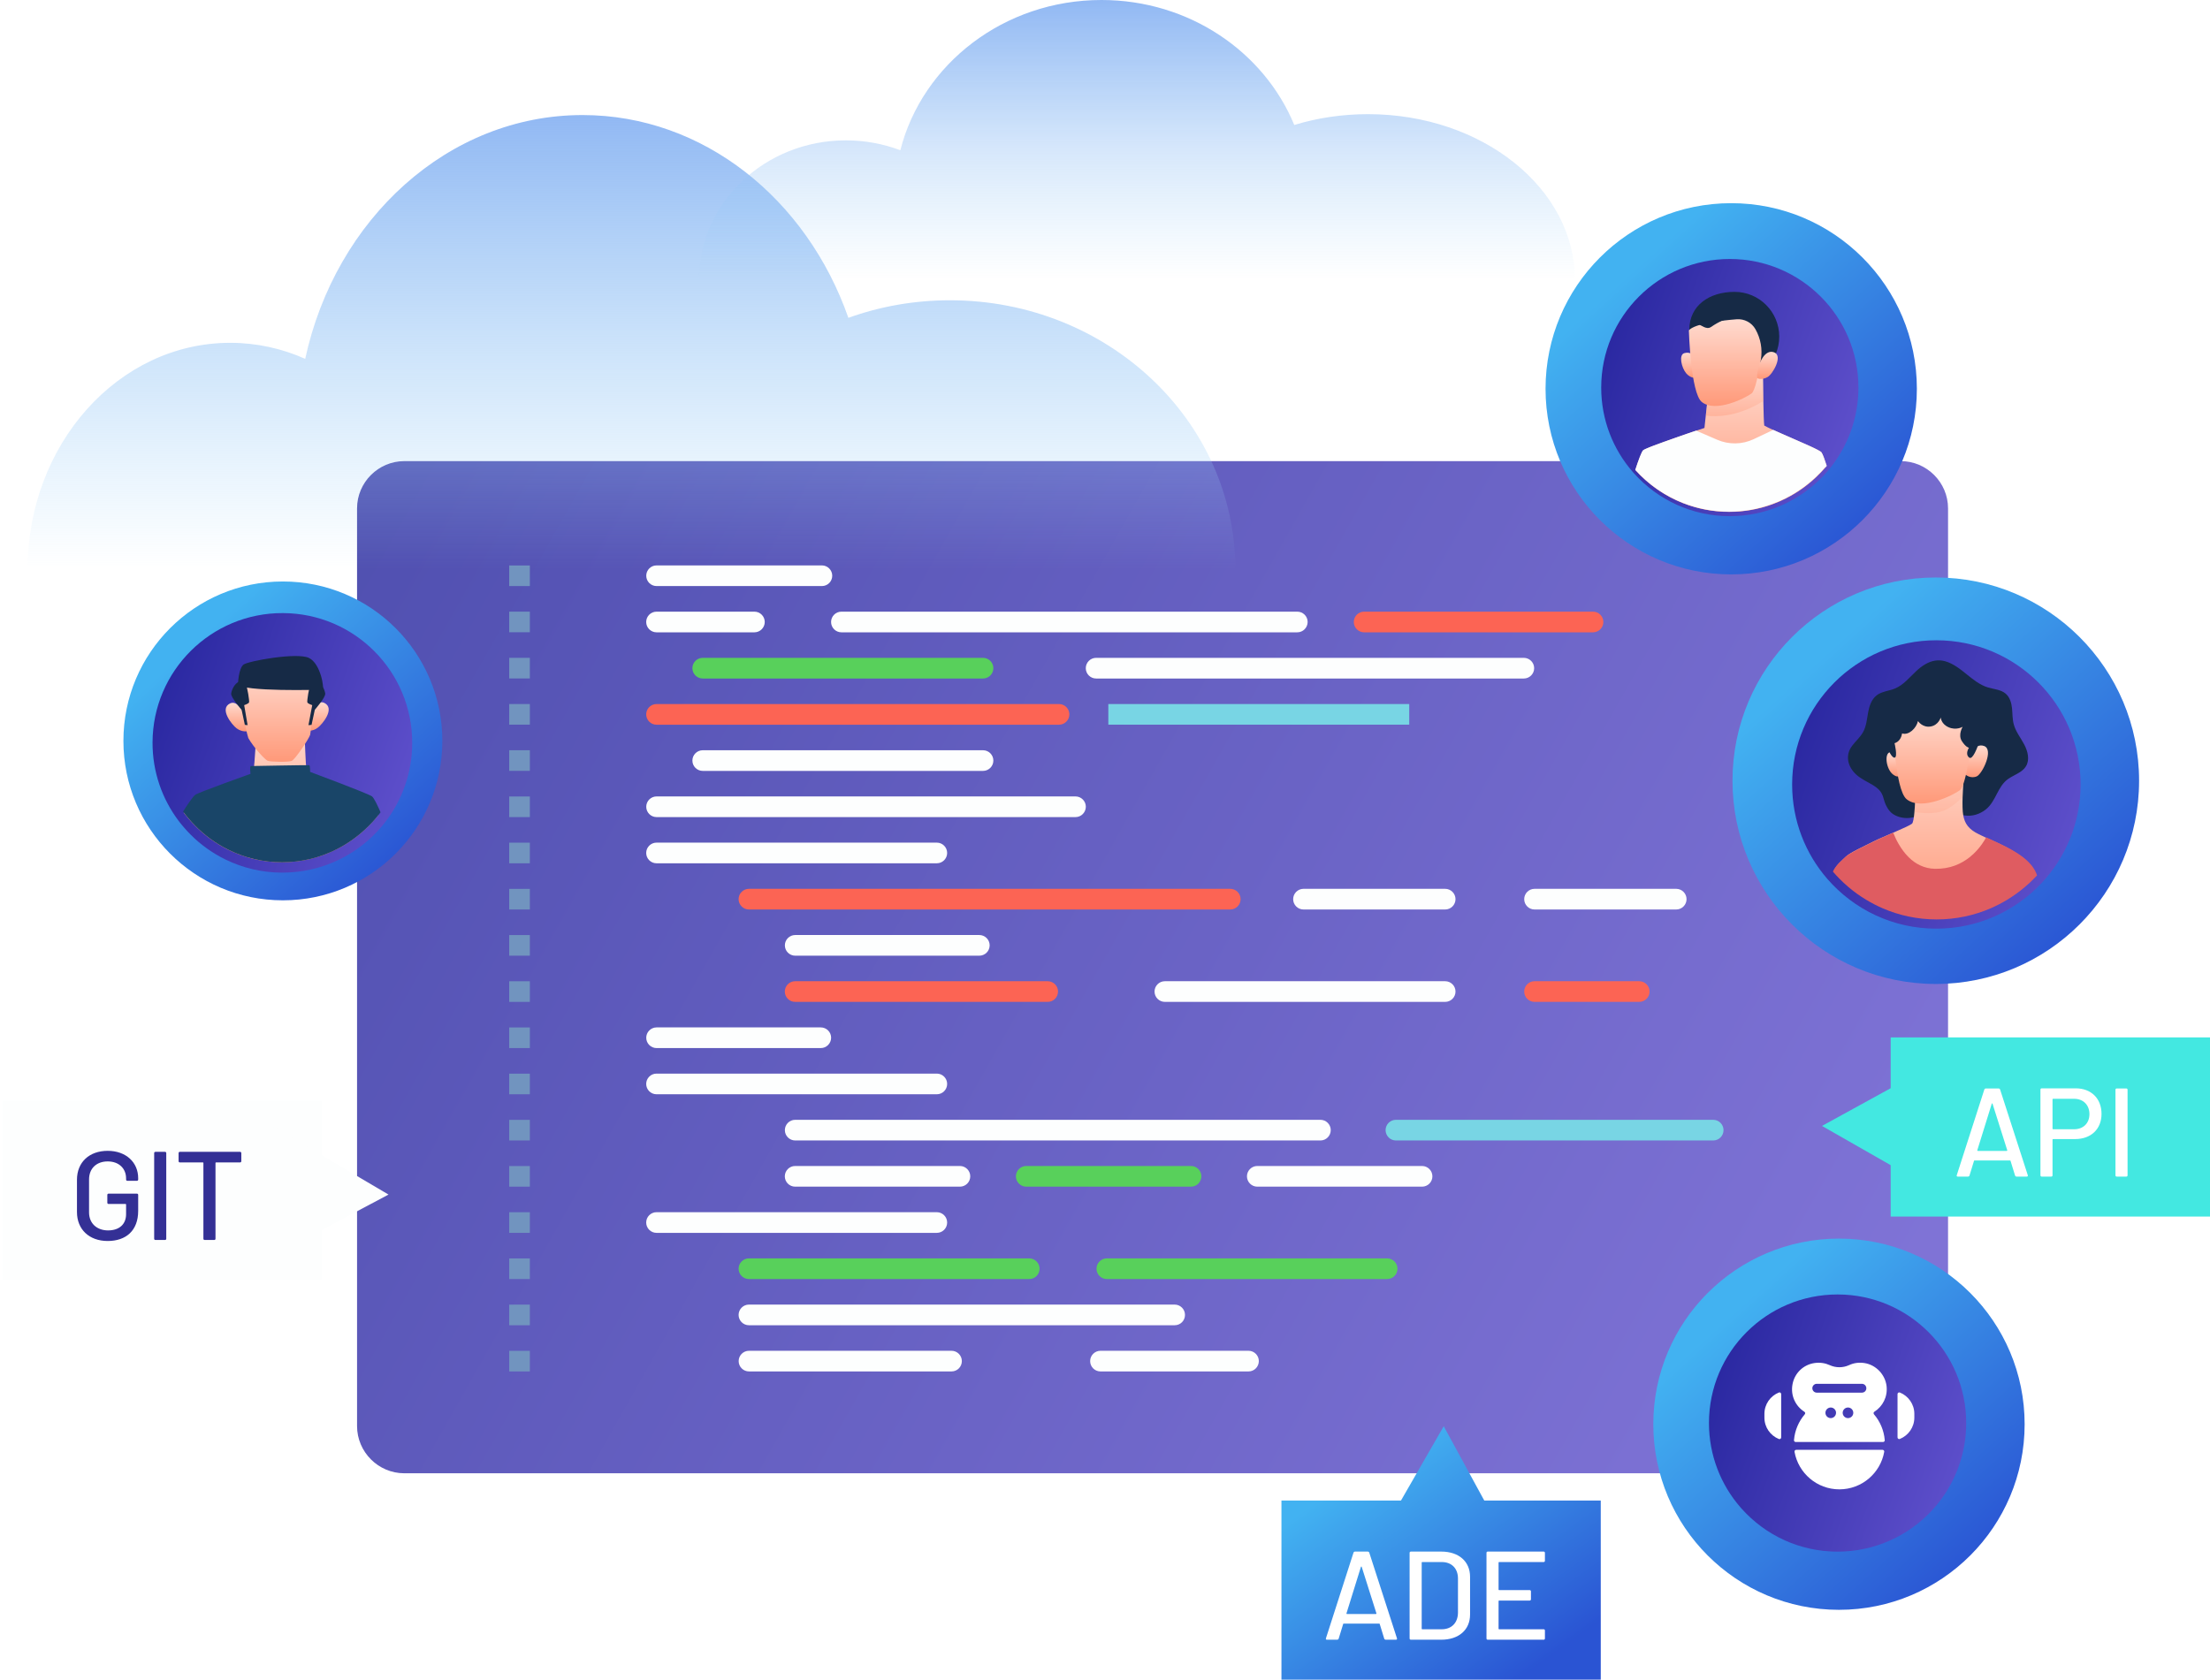 <svg width="363" height="276" viewBox="0 0 363 276" fill="none" xmlns="http://www.w3.org/2000/svg">
<g filter="url(#filter0_b)">
<path d="M312.21 242.061H66.409C62.142 242.061 58.647 238.566 58.647 234.299V83.526C58.647 79.259 62.142 75.764 66.409 75.764H312.21C316.477 75.764 319.973 79.259 319.973 83.526V234.299C319.973 238.566 316.477 242.061 312.21 242.061Z" fill="url(#paint0_linear)" fill-opacity="0.8"/>
</g>
<path d="M202.91 93.549C202.91 69.136 181.92 49.335 156.036 49.335C150.153 49.335 144.533 50.352 139.349 52.222C132.522 32.712 115.544 18.903 95.689 18.903C73.618 18.903 55.106 35.971 50.131 58.959C46.318 57.261 42.16 56.326 37.811 56.326C19.436 56.326 4.537 72.995 4.537 93.549H202.91Z" fill="url(#paint1_linear)"/>
<path d="M258.691 46.002C258.691 30.959 243.465 18.757 224.69 18.757C220.423 18.757 216.347 19.383 212.588 20.536C207.631 8.516 195.32 0 180.921 0C164.915 0 151.488 10.522 147.883 24.685C145.114 23.641 142.1 23.06 138.941 23.06C125.613 23.06 114.809 33.328 114.809 46.002H258.691Z" fill="url(#paint2_linear)"/>
<path d="M317.96 161.666C336.402 161.666 351.352 146.716 351.352 128.274C351.352 109.833 336.402 94.882 317.96 94.882C299.518 94.882 284.568 109.833 284.568 128.274C284.568 146.716 299.518 161.666 317.96 161.666Z" fill="url(#paint3_linear)"/>
<path d="M341.746 128.884C341.746 135.139 339.322 140.822 335.364 145.062C331.042 149.683 324.887 152.579 318.051 152.579C310.915 152.579 304.514 149.42 300.174 144.436C296.552 140.277 294.364 134.839 294.364 128.893C294.364 115.81 304.968 105.197 318.051 105.197C331.142 105.197 341.746 115.801 341.746 128.884Z" fill="url(#paint4_linear)"/>
<path d="M316.307 109.091C315.735 109.408 315.2 109.835 314.71 110.298C313.62 111.324 312.64 112.55 311.26 113.122C310.27 113.53 309.108 113.585 308.254 114.238C307.392 114.901 307.029 116.018 306.838 117.089C306.648 118.16 306.557 119.277 306.039 120.24C305.576 121.102 304.814 121.747 304.223 122.527C303.016 124.107 303.488 126.005 304.923 127.294C305.694 127.984 306.657 128.411 307.537 128.937C308.472 129.5 309.09 130.054 309.353 131.089C309.589 132.024 310.079 133.168 310.905 133.731C311.777 134.321 312.957 134.53 313.983 134.339C315.082 134.139 316.09 133.613 317.143 133.268C318.16 132.941 319.049 132.923 320.075 133.159C320.965 133.368 321.782 133.822 322.69 133.976C323.925 134.176 325.214 133.767 326.185 132.986C327.892 131.606 328.074 129.228 329.853 127.975C330.843 127.285 332.141 126.931 332.767 125.905C333.421 124.843 333.076 123.444 332.495 122.337C331.914 121.229 331.097 120.23 330.77 119.023C330.534 118.16 330.57 117.253 330.48 116.363C330.389 115.473 330.116 114.547 329.435 113.966C328.646 113.285 327.502 113.249 326.503 112.94C325.178 112.532 324.079 111.633 322.999 110.761C321.927 109.89 320.801 109.009 319.476 108.637C318.314 108.319 317.252 108.564 316.307 109.091Z" fill="#162A46"/>
<path d="M334.211 143.637C330.162 147.967 324.397 150.673 317.996 150.673C311.314 150.673 305.313 147.713 301.246 143.038C301.663 142.057 302.571 141.367 303.207 140.732C303.815 140.123 306.021 139.106 308.046 138.099C308.191 138.026 308.373 137.944 308.572 137.854C309.09 137.617 309.771 137.327 310.479 137.018C310.651 136.946 310.815 136.873 310.987 136.8C311.114 136.746 311.251 136.691 311.378 136.628C312.594 136.101 313.711 135.593 314.047 135.339C314.228 135.193 314.365 134.422 314.455 133.405C314.682 130.917 314.682 126.932 314.682 126.932L322.999 122.964C322.999 122.964 322.472 127.549 322.363 130.963C322.327 132.188 322.345 133.26 322.463 133.922C322.708 135.311 323.344 136.256 325.041 137.073C325.168 137.136 325.35 137.227 325.568 137.327C325.704 137.391 325.849 137.463 326.004 137.536C326.149 137.608 326.303 137.681 326.467 137.754C326.703 137.863 326.948 137.981 327.184 138.08C327.384 138.171 327.593 138.262 327.81 138.362C330.198 139.488 333.421 141.113 334.211 143.637Z" fill="url(#paint5_linear)"/>
<path opacity="0.23" d="M322.99 122.973C322.99 122.973 322.463 127.558 322.354 130.971C321.501 131.807 320.384 132.742 319.294 133.186C317.796 133.795 315.663 133.604 314.446 133.413C314.673 130.926 314.673 126.94 314.673 126.94L322.99 122.973Z" fill="url(#paint6_linear)"/>
<path d="M311.823 125.107C311.823 125.107 311.296 123.463 310.47 123.581C309.453 123.736 309.789 126.432 310.987 127.285C312.131 128.093 312.086 126.959 312.086 126.959L311.823 125.107Z" fill="url(#paint7_linear)"/>
<path d="M323.298 124.635C323.344 124.562 324.233 121.975 325.886 122.565C327.538 123.155 325.622 127.095 324.724 127.54C323.825 127.985 322.663 127.422 322.563 126.786C322.472 126.151 323.298 124.635 323.298 124.635Z" fill="url(#paint8_linear)"/>
<path d="M310.896 118.687C310.896 118.687 311.205 129.727 313.175 131.316C315.645 133.304 321.01 130.544 321.945 129.809C322.999 128.983 324.006 120.957 324.006 120.957L321.564 116.626C321.555 116.626 312.449 116.935 310.896 118.687Z" fill="url(#paint9_linear)"/>
<path d="M311.187 122.109C311.886 121.901 312.313 121.256 312.422 120.502C313.529 120.856 314.764 119.649 315.036 118.469C315.036 118.469 315.754 119.576 317.088 119.368C318.414 119.159 318.777 117.879 318.777 117.879C318.777 117.879 318.795 118.923 320.057 119.486C321.319 120.048 322.372 119.413 322.372 119.413C322.372 119.413 321.573 120.72 322.236 121.755C322.89 122.79 323.407 122.863 323.407 122.863C323.407 122.863 322.708 123.88 323.443 124.47C324.034 124.951 324.869 122.536 324.869 122.536C324.869 122.536 325.813 121.165 325.477 120.43C325.141 119.694 324.124 118.968 324.124 118.968C324.124 118.968 324.551 117.761 324.215 116.862C323.879 115.963 322.281 116.108 322.281 116.108C322.281 116.108 321.827 114.411 320.611 114.574C319.394 114.737 318.722 115.8 318.722 115.8C318.722 115.8 317.578 113.693 316.317 114.147C315.055 114.601 314.519 116.154 314.519 116.154C314.519 116.154 313.166 114.973 312.068 115.682C310.969 116.39 311.033 118.187 311.033 118.187C311.033 118.187 309.952 118.278 309.498 118.941C309.044 119.604 309.771 121.565 309.861 121.873C310.025 123.344 310.824 124.606 311.223 124.479C311.723 124.325 311.187 122.109 311.187 122.109Z" fill="#162A46"/>
<path d="M301.064 143.21C301.4 143.6 301.745 143.972 302.108 144.344C302.571 144.817 303.061 145.271 303.57 145.706C304.496 146.496 305.485 147.213 306.539 147.84C307.383 148.348 308.255 148.802 309.162 149.202C311.904 150.4 314.928 151.063 318.105 151.063C321.283 151.063 324.306 150.4 327.048 149.202C327.956 148.802 328.836 148.348 329.672 147.84C330.716 147.204 331.705 146.496 332.631 145.706C333.14 145.28 333.63 144.826 334.093 144.344C334.265 144.172 334.429 143.999 334.592 143.827C334.411 143.246 334.102 142.71 333.712 142.211C333.321 141.721 332.84 141.267 332.304 140.849C331.197 139.987 329.88 139.288 328.682 138.716C328.246 138.507 327.819 138.307 327.438 138.135C327.03 137.953 326.612 137.753 326.24 137.572C326.049 137.908 325.813 138.298 325.523 138.716C325.023 139.415 324.36 140.177 323.516 140.849C322.835 141.385 322.036 141.866 321.11 142.211C320.157 142.565 319.077 142.765 317.833 142.747C316.943 142.728 316.153 142.529 315.454 142.211C314.71 141.875 314.065 141.394 313.511 140.849C312.848 140.195 312.313 139.442 311.886 138.716C311.487 138.035 311.187 137.372 310.969 136.818C309.798 137.327 308.609 137.835 307.982 138.153C307.601 138.343 307.22 138.534 306.838 138.716C305.15 139.551 303.561 140.341 303.052 140.849C302.644 141.258 302.126 141.693 301.691 142.211C301.445 142.511 301.218 142.837 301.064 143.21Z" fill="#DF5C61"/>
<path d="M284.357 94.374C301.199 94.374 314.852 80.721 314.852 63.878C314.852 47.036 301.199 33.382 284.357 33.382C267.514 33.382 253.861 47.036 253.861 63.878C253.861 80.721 267.514 94.374 284.357 94.374Z" fill="url(#paint10_linear)"/>
<path d="M263.003 63.678C263.003 68.98 264.955 73.828 268.187 77.541C268.26 77.623 268.332 77.704 268.405 77.786C272.273 82.099 277.883 84.804 284.13 84.804C290.222 84.804 295.705 82.226 299.564 78.104C299.872 77.777 300.172 77.432 300.463 77.078C303.459 73.428 305.256 68.762 305.256 63.678C305.256 52.011 295.796 42.551 284.13 42.551C272.463 42.551 263.003 52.011 263.003 63.678Z" fill="url(#paint11_linear)"/>
<path d="M292.246 55.307C292.246 59.375 288.951 62.67 284.892 62.67C280.834 62.67 277.475 58.258 277.475 54.2C277.475 50.132 280.825 47.953 284.892 47.953C288.951 47.944 292.246 51.24 292.246 55.307Z" fill="#162A46"/>
<path d="M300.045 76.542C299.763 76.887 299.473 77.223 299.164 77.54C295.387 81.581 290.004 84.105 284.03 84.105C277.911 84.105 272.4 81.445 268.614 77.223C269.131 75.634 269.658 74.209 269.912 73.991C269.948 73.954 270.03 73.909 270.148 73.855C270.175 73.845 270.212 73.827 270.239 73.809C270.466 73.7 270.793 73.564 271.192 73.401C271.301 73.355 271.428 73.31 271.546 73.264C271.565 73.255 271.592 73.246 271.61 73.237C272.136 73.037 272.754 72.811 273.407 72.574C273.426 72.565 273.453 72.565 273.471 72.556C273.625 72.502 273.789 72.447 273.943 72.384C274.052 72.347 274.152 72.311 274.261 72.275C274.452 72.211 274.651 72.139 274.842 72.066C275.105 71.975 275.378 71.875 275.641 71.785C276.149 71.612 276.64 71.44 277.103 71.276C277.656 71.085 278.156 70.913 278.592 70.768C278.592 70.768 278.592 70.768 278.601 70.768C279.427 70.486 279.962 70.314 279.962 70.314L280.18 68.28L280.798 62.579L289.559 60.863C289.559 60.863 289.586 63.441 289.631 65.865C289.668 67.763 289.722 69.551 289.786 69.923C290.131 70.114 290.639 70.359 291.238 70.641C291.602 70.804 291.992 70.986 292.41 71.167C292.918 71.394 293.463 71.63 294.007 71.866C294.08 71.903 294.162 71.93 294.234 71.966C294.389 72.03 294.534 72.102 294.688 72.166C295.515 72.529 296.323 72.883 297.022 73.192C297.149 73.255 297.276 73.31 297.394 73.355C297.539 73.428 297.684 73.491 297.821 73.555C297.884 73.591 297.948 73.618 298.011 73.646C298.229 73.746 298.42 73.845 298.583 73.927C298.62 73.945 298.656 73.963 298.692 73.991C298.937 74.127 299.101 74.227 299.164 74.299C299.364 74.535 299.709 75.516 300.045 76.542Z" fill="url(#paint12_linear)"/>
<path opacity="0.4" d="M280.189 68.281C281.17 68.417 282.387 68.435 283.821 68.19C286.29 67.754 288.351 66.692 289.641 65.875C289.595 63.451 289.568 60.872 289.568 60.872L280.807 62.588L280.189 68.281Z" fill="url(#paint13_linear)"/>
<path d="M300.045 76.542C299.736 75.571 299.409 74.645 299.201 74.354C299.191 74.336 299.173 74.318 299.164 74.3C299.155 74.291 299.146 74.281 299.137 74.272C299.064 74.209 298.919 74.109 298.692 73.991C298.656 73.973 298.619 73.955 298.583 73.927C298.511 73.891 298.438 73.855 298.356 73.809C298.32 73.791 298.274 73.773 298.229 73.746C298.156 73.71 298.084 73.673 298.011 73.637C297.948 73.61 297.884 73.573 297.821 73.546C297.811 73.537 297.793 73.537 297.784 73.528C297.657 73.474 297.53 73.41 297.394 73.346C297.276 73.292 297.149 73.237 297.022 73.174C296.531 72.956 295.987 72.711 295.424 72.466C295.188 72.357 294.943 72.257 294.697 72.148C294.552 72.084 294.398 72.021 294.243 71.948C294.207 71.93 294.162 71.912 294.125 71.894C294.089 71.876 294.053 71.867 294.016 71.848C293.898 71.794 293.78 71.749 293.662 71.694C293.445 71.594 293.227 71.503 293.018 71.413C292.818 71.322 292.618 71.24 292.428 71.149C292.346 71.113 292.264 71.077 292.183 71.04C292.173 71.04 292.164 71.031 292.155 71.031C291.838 70.895 291.538 70.759 291.266 70.632L288.56 71.912L288.061 72.148C286.163 73.047 283.975 73.083 282.051 72.248L278.61 70.759C278.61 70.759 278.61 70.759 278.601 70.759C278.582 70.768 278.555 70.777 278.537 70.777C278.41 70.823 278.283 70.859 278.147 70.904C278.092 70.922 278.038 70.941 277.983 70.959C277.883 70.995 277.784 71.031 277.675 71.068C277.647 71.077 277.62 71.086 277.593 71.095C277.439 71.149 277.275 71.204 277.112 71.258C276.649 71.422 276.149 71.594 275.65 71.767C275.387 71.858 275.114 71.957 274.851 72.048C274.688 72.103 274.524 72.166 274.361 72.221C274.334 72.23 274.297 72.239 274.27 72.257C274.161 72.293 274.061 72.339 273.952 72.366C273.871 72.393 273.78 72.43 273.698 72.457C273.625 72.484 273.553 72.511 273.48 72.538C273.462 72.547 273.444 72.556 273.417 72.556C273.417 72.556 273.417 72.556 273.407 72.556C273.026 72.693 272.663 72.829 272.318 72.956C272.073 73.047 271.837 73.138 271.61 73.219C271.592 73.228 271.574 73.237 271.546 73.247C271.546 73.247 271.546 73.247 271.537 73.247C271.41 73.292 271.292 73.337 271.174 73.383C270.956 73.474 270.766 73.546 270.593 73.619C270.448 73.682 270.33 73.737 270.221 73.782C270.184 73.791 270.157 73.809 270.13 73.828C270.021 73.882 269.939 73.936 269.894 73.964C269.64 74.182 269.113 75.607 268.596 77.196C270.729 79.575 273.398 81.454 276.422 82.643C278.773 83.569 281.333 84.078 284.012 84.078C286.454 84.078 288.796 83.651 290.966 82.87C294.107 81.753 296.904 79.892 299.137 77.504C299.328 77.305 299.509 77.096 299.691 76.887C299.827 76.796 299.936 76.678 300.045 76.542Z" fill="#FDFEFE"/>
<path d="M278.165 58.43C278.101 58.303 277.593 57.758 276.649 58.021C275.704 58.294 276.177 60.418 276.985 61.362C277.793 62.307 278.846 62.107 278.846 61.971C278.846 61.835 278.473 59.075 278.165 58.43Z" fill="url(#paint14_linear)"/>
<path d="M277.402 54.271C277.402 54.271 277.693 64.576 279.527 66.047C281.833 67.899 286.835 65.32 287.707 64.639C288.297 64.176 288.869 61.317 289.232 59.083C289.513 57.367 289.196 55.615 288.342 54.099C287.725 53 286.526 52.365 285.264 52.456C282.659 52.664 278.392 53.155 277.402 54.271Z" fill="url(#paint15_linear)"/>
<path d="M288.978 59.819C289.023 59.755 289.849 57.331 291.393 57.885C292.936 58.439 291.157 61.508 290.321 61.952C289.604 62.379 288.66 62.316 288.615 62.043C288.515 61.444 288.978 59.819 288.978 59.819Z" fill="url(#paint16_linear)"/>
<path d="M284.883 52.12C284.947 52.438 283.866 51.794 281.034 53.727C280.271 54.245 279.409 53.364 278.773 53.21C278.41 53.119 280.298 51.948 281.252 51.757C282.196 51.548 284.82 51.794 284.883 52.12Z" fill="#162A46"/>
<path d="M135 96.291H107.845C106.91 96.291 106.148 95.529 106.148 94.594C106.148 93.659 106.91 92.896 107.845 92.896H135C135.935 92.896 136.698 93.659 136.698 94.594C136.698 95.538 135.935 96.291 135 96.291Z" fill="#FDFEFE"/>
<path d="M123.915 103.891H107.836C106.901 103.891 106.139 103.128 106.139 102.193C106.139 101.258 106.901 100.495 107.836 100.495H123.915C124.85 100.495 125.613 101.258 125.613 102.193C125.613 103.128 124.85 103.891 123.915 103.891Z" fill="#FDFEFE"/>
<path d="M213.088 103.891H138.205C137.27 103.891 136.507 103.128 136.507 102.193C136.507 101.258 137.27 100.495 138.205 100.495H213.088C214.023 100.495 214.785 101.258 214.785 102.193C214.776 103.128 214.023 103.891 213.088 103.891Z" fill="#FDFEFE"/>
<path d="M224.064 103.891H261.659C262.595 103.891 263.357 103.128 263.357 102.193C263.357 101.258 262.595 100.495 261.659 100.495H224.064C223.129 100.495 222.366 101.258 222.366 102.193C222.366 103.128 223.129 103.891 224.064 103.891Z" fill="#FC6454"/>
<path d="M161.465 111.48H115.426C114.491 111.48 113.729 110.718 113.729 109.783C113.729 108.848 114.491 108.085 115.426 108.085H161.465C162.4 108.085 163.163 108.848 163.163 109.783C163.163 110.718 162.4 111.48 161.465 111.48Z" fill="#58D05B"/>
<path d="M180.041 111.48H250.293C251.228 111.48 251.99 110.718 251.99 109.783C251.99 108.848 251.228 108.085 250.293 108.085H180.041C179.105 108.085 178.343 108.848 178.343 109.783C178.343 110.718 179.105 111.48 180.041 111.48Z" fill="#FDFEFE"/>
<path d="M173.949 119.07H107.836C106.901 119.07 106.139 118.308 106.139 117.372C106.139 116.437 106.901 115.675 107.836 115.675H173.949C174.884 115.675 175.646 116.437 175.646 117.372C175.646 118.308 174.884 119.07 173.949 119.07Z" fill="#FC6454"/>
<path d="M231.472 115.675H182.047V119.061H231.472V115.675Z" fill="#78D5E4"/>
<path d="M161.465 126.66H115.426C114.491 126.66 113.729 125.897 113.729 124.962C113.729 124.027 114.491 123.265 115.426 123.265H161.465C162.4 123.265 163.163 124.027 163.163 124.962C163.163 125.897 162.4 126.66 161.465 126.66Z" fill="#FDFEFE"/>
<path d="M176.654 134.25H107.845C106.91 134.25 106.148 133.487 106.148 132.552C106.148 131.617 106.91 130.854 107.845 130.854H176.654C177.589 130.854 178.352 131.617 178.352 132.552C178.343 133.487 177.589 134.25 176.654 134.25Z" fill="#FDFEFE"/>
<path d="M153.875 141.839H107.836C106.901 141.839 106.139 141.077 106.139 140.142C106.139 139.207 106.901 138.444 107.836 138.444H153.875C154.81 138.444 155.573 139.207 155.573 140.142C155.573 141.077 154.81 141.839 153.875 141.839Z" fill="#FDFEFE"/>
<path d="M202.075 149.43H123.016C122.081 149.43 121.318 148.668 121.318 147.733C121.318 146.797 122.081 146.035 123.016 146.035H202.075C203.01 146.035 203.773 146.797 203.773 147.733C203.773 148.668 203.01 149.43 202.075 149.43Z" fill="#FC6454"/>
<path d="M237.373 149.43H214.104C213.169 149.43 212.407 148.668 212.407 147.733C212.407 146.797 213.169 146.035 214.104 146.035H237.373C238.309 146.035 239.071 146.797 239.071 147.733C239.071 148.668 238.309 149.43 237.373 149.43Z" fill="#FDFEFE"/>
<path d="M275.323 149.43H252.054C251.119 149.43 250.356 148.668 250.356 147.733C250.356 146.797 251.119 146.035 252.054 146.035H275.323C276.258 146.035 277.021 146.797 277.021 147.733C277.021 148.668 276.258 149.43 275.323 149.43Z" fill="#FDFEFE"/>
<path d="M160.857 157.02H130.615C129.68 157.02 128.917 156.257 128.917 155.322C128.917 154.387 129.68 153.625 130.615 153.625H160.857C161.792 153.625 162.555 154.387 162.555 155.322C162.555 156.257 161.792 157.02 160.857 157.02Z" fill="#FDFEFE"/>
<path d="M172.087 164.61H130.606C129.671 164.61 128.908 163.847 128.908 162.912C128.908 161.977 129.671 161.214 130.606 161.214H172.087C173.023 161.214 173.785 161.977 173.785 162.912C173.785 163.847 173.023 164.61 172.087 164.61Z" fill="#FC6454"/>
<path d="M237.373 164.61H191.335C190.399 164.61 189.637 163.847 189.637 162.912C189.637 161.977 190.399 161.214 191.335 161.214H237.373C238.309 161.214 239.071 161.977 239.071 162.912C239.071 163.847 238.309 164.61 237.373 164.61Z" fill="#FDFEFE"/>
<path d="M269.249 164.61H252.054C251.119 164.61 250.356 163.847 250.356 162.912C250.356 161.977 251.119 161.214 252.054 161.214H269.249C270.185 161.214 270.947 161.977 270.947 162.912C270.947 163.847 270.185 164.61 269.249 164.61Z" fill="#FC6454"/>
<path d="M134.819 172.199H107.845C106.91 172.199 106.148 171.437 106.148 170.502C106.148 169.567 106.91 168.804 107.845 168.804H134.819C135.754 168.804 136.516 169.567 136.516 170.502C136.507 171.437 135.754 172.199 134.819 172.199Z" fill="#FDFEFE"/>
<path d="M153.875 179.789H107.836C106.901 179.789 106.139 179.027 106.139 178.091C106.139 177.156 106.901 176.394 107.836 176.394H153.875C154.81 176.394 155.573 177.156 155.573 178.091C155.573 179.036 154.81 179.789 153.875 179.789Z" fill="#FDFEFE"/>
<path d="M216.882 187.38H130.615C129.68 187.38 128.917 186.617 128.917 185.682C128.917 184.747 129.68 183.984 130.615 183.984H216.882C217.818 183.984 218.58 184.747 218.58 185.682C218.571 186.626 217.818 187.38 216.882 187.38Z" fill="#FDFEFE"/>
<path d="M281.397 187.38H229.284C228.349 187.38 227.586 186.617 227.586 185.682C227.586 184.747 228.349 183.984 229.284 183.984H281.397C282.332 183.984 283.095 184.747 283.095 185.682C283.095 186.626 282.332 187.38 281.397 187.38Z" fill="#78D5E4"/>
<path d="M157.67 194.969H130.606C129.671 194.969 128.908 194.206 128.908 193.271C128.908 192.336 129.671 191.573 130.606 191.573H157.67C158.605 191.573 159.368 192.336 159.368 193.271C159.368 194.215 158.605 194.969 157.67 194.969Z" fill="#FDFEFE"/>
<path d="M195.629 194.969H168.565C167.63 194.969 166.867 194.206 166.867 193.271C166.867 192.336 167.63 191.573 168.565 191.573H195.629C196.564 191.573 197.327 192.336 197.327 193.271C197.318 194.215 196.564 194.969 195.629 194.969Z" fill="#58D05B"/>
<path d="M233.578 194.969H206.514C205.579 194.969 204.817 194.206 204.817 193.271C204.817 192.336 205.579 191.573 206.514 191.573H233.578C234.514 191.573 235.276 192.336 235.276 193.271C235.276 194.215 234.514 194.969 233.578 194.969Z" fill="#FDFEFE"/>
<path d="M153.875 202.56H107.836C106.901 202.56 106.139 201.797 106.139 200.862C106.139 199.927 106.901 199.164 107.836 199.164H153.875C154.81 199.164 155.573 199.927 155.573 200.862C155.573 201.806 154.81 202.56 153.875 202.56Z" fill="#FDFEFE"/>
<path d="M169.055 210.149H123.016C122.081 210.149 121.318 209.387 121.318 208.452C121.318 207.516 122.081 206.754 123.016 206.754H169.055C169.99 206.754 170.753 207.516 170.753 208.452C170.753 209.396 169.999 210.149 169.055 210.149Z" fill="#58D05B"/>
<path d="M227.841 210.149H181.802C180.867 210.149 180.104 209.387 180.104 208.452C180.104 207.516 180.867 206.754 181.802 206.754H227.841C228.776 206.754 229.538 207.516 229.538 208.452C229.538 209.396 228.776 210.149 227.841 210.149Z" fill="#58D05B"/>
<path d="M205.071 225.329H180.758C179.823 225.329 179.06 224.566 179.06 223.631C179.06 222.696 179.823 221.933 180.758 221.933H205.071C206.006 221.933 206.769 222.696 206.769 223.631C206.76 224.575 206.006 225.329 205.071 225.329Z" fill="#FDFEFE"/>
<path d="M192.942 217.739H123.016C122.081 217.739 121.318 216.976 121.318 216.041C121.318 215.106 122.081 214.344 123.016 214.344H192.942C193.877 214.344 194.639 215.106 194.639 216.041C194.639 216.985 193.886 217.739 192.942 217.739Z" fill="#FDFEFE"/>
<path d="M87.028 92.904H83.641V96.29H87.028V92.904Z" fill="#7194BF"/>
<path d="M87.028 100.494H83.641V103.88H87.028V100.494Z" fill="#7194BF"/>
<path d="M87.028 108.083H83.641V111.47H87.028V108.083Z" fill="#7194BF"/>
<path d="M87.028 115.673H83.641V119.06H87.028V115.673Z" fill="#7194BF"/>
<path d="M87.028 123.264H83.641V126.65H87.028V123.264Z" fill="#7194BF"/>
<path d="M87.028 130.864H83.641V134.25H87.028V130.864Z" fill="#7194BF"/>
<path d="M87.028 138.453H83.641V141.84H87.028V138.453Z" fill="#7194BF"/>
<path d="M87.028 146.044H83.641V149.43H87.028V146.044Z" fill="#7194BF"/>
<path d="M87.028 153.632H83.641V157.018H87.028V153.632Z" fill="#7194BF"/>
<path d="M87.028 161.222H83.641V164.609H87.028V161.222Z" fill="#7194BF"/>
<path d="M87.028 168.812H83.641V172.199H87.028V168.812Z" fill="#7194BF"/>
<path d="M87.028 176.402H83.641V179.788H87.028V176.402Z" fill="#7194BF"/>
<path d="M87.028 183.992H83.641V187.378H87.028V183.992Z" fill="#7194BF"/>
<path d="M87.028 191.581H83.641V194.968H87.028V191.581Z" fill="#7194BF"/>
<path d="M87.028 199.172H83.641V202.559H87.028V199.172Z" fill="#7194BF"/>
<path d="M87.028 206.763H83.641V210.15H87.028V206.763Z" fill="#7194BF"/>
<path d="M87.028 214.353H83.641V217.739H87.028V214.353Z" fill="#7194BF"/>
<path d="M87.028 221.943H83.641V225.329H87.028V221.943Z" fill="#7194BF"/>
<path d="M156.29 225.329H123.025C122.09 225.329 121.328 224.566 121.328 223.631C121.328 222.696 122.09 221.933 123.025 221.933H156.29C157.225 221.933 157.988 222.696 157.988 223.631C157.988 224.575 157.225 225.329 156.29 225.329Z" fill="#FDFEFE"/>
<path d="M46.463 147.922C60.929 147.922 72.656 136.195 72.656 121.73C72.656 107.264 60.929 95.537 46.463 95.537C31.998 95.537 20.271 107.264 20.271 121.73C20.271 136.195 31.998 147.922 46.463 147.922Z" fill="url(#paint17_linear)"/>
<path d="M67.708 122.13C67.69 127.014 66.028 131.508 63.259 135.094C63.15 135.239 63.041 135.376 62.923 135.512C62.76 135.712 62.596 135.902 62.433 136.093C62.27 136.283 62.088 136.474 61.916 136.665C61.906 136.674 61.897 136.683 61.888 136.692C61.661 136.937 61.425 137.173 61.18 137.409C59.555 138.971 57.676 140.287 55.615 141.277C52.8 142.63 49.641 143.383 46.309 143.374C42.977 143.365 39.827 142.584 37.021 141.213C34.87 140.16 32.927 138.762 31.265 137.082C31.102 136.919 30.938 136.747 30.784 136.583C30.602 136.383 30.421 136.184 30.248 135.984C30.112 135.82 29.976 135.666 29.84 135.503C29.722 135.367 29.613 135.221 29.504 135.085C29.45 135.012 29.395 134.931 29.331 134.858C26.635 131.272 25.037 126.805 25.055 121.975C25.101 110.2 34.688 100.685 46.463 100.731C58.248 100.767 67.753 110.354 67.708 122.13Z" fill="url(#paint18_linear)"/>
<path d="M62.133 133.931C61.979 134.131 61.825 134.322 61.661 134.512C61.498 134.703 61.334 134.894 61.162 135.075C61.153 135.084 61.144 135.093 61.135 135.102C60.917 135.338 60.69 135.584 60.454 135.811C58.901 137.354 57.104 138.643 55.133 139.615C52.446 140.949 49.423 141.685 46.236 141.675C43.05 141.666 40.035 140.895 37.357 139.551C35.305 138.516 33.444 137.136 31.855 135.484C31.701 135.32 31.547 135.157 31.392 134.993C31.22 134.803 31.047 134.603 30.884 134.403C30.748 134.249 30.621 134.086 30.494 133.931C30.385 133.795 30.276 133.659 30.176 133.514C30.92 132.143 31.601 131.398 32.037 130.917C32.318 130.617 36.858 128.992 39.581 127.966C40.698 127.54 41.506 127.222 41.588 127.131C41.66 126.641 41.733 125.951 41.797 125.179C42.005 122.628 42.151 119.187 42.151 119.187L49.995 119.723C50.013 119.814 50.104 123.1 50.231 125.252C50.294 126.223 50.367 126.968 50.449 127.068C50.721 127.222 51.929 127.721 53.409 128.311C56.132 129.392 59.791 130.817 60.345 131.126C60.862 131.416 61.598 132.805 62.133 133.931Z" fill="url(#paint19_linear)"/>
<path d="M62.506 133.46C62.406 133.596 62.297 133.742 62.188 133.878C62.033 134.068 61.879 134.268 61.716 134.459C61.552 134.649 61.389 134.84 61.225 135.022C61.216 135.031 61.207 135.04 61.198 135.049C60.98 135.294 60.753 135.53 60.517 135.757C58.965 137.3 57.176 138.599 55.215 139.579C52.528 140.923 49.514 141.676 46.327 141.676C43.14 141.676 40.126 140.923 37.439 139.579C35.378 138.553 33.517 137.182 31.919 135.53C31.765 135.367 31.61 135.203 31.456 135.04C31.284 134.849 31.111 134.649 30.939 134.45C30.802 134.295 30.675 134.132 30.548 133.978C30.439 133.841 30.33 133.705 30.23 133.56C30.176 133.487 30.121 133.415 30.067 133.342C30.639 132.434 31.665 130.855 32.1 130.564C32.718 130.155 41.143 127.141 41.143 127.141C41.143 127.141 41.007 125.861 41.188 125.861C41.37 125.861 50.667 125.68 50.803 125.725C50.939 125.77 50.939 126.823 50.939 126.823C50.939 126.823 60.372 130.337 61.089 130.836C61.425 131.091 61.997 132.28 62.506 133.46Z" fill="#194568"/>
<path d="M51.03 117.154C51.03 117.073 52.029 114.894 53.263 115.484C55.124 116.383 52.918 119.034 52.183 119.569C51.221 120.277 50.295 120.023 50.295 120.023L51.03 117.154Z" fill="url(#paint20_linear)"/>
<path d="M40.026 117.254C40.026 117.172 39.046 114.984 37.802 115.565C35.941 116.446 38.129 119.115 38.855 119.66C39.818 120.377 40.734 120.123 40.734 120.123L40.026 117.254Z" fill="url(#paint21_linear)"/>
<path d="M39.046 112.978C39.046 112.978 40.308 119.805 40.789 121.267C41.688 122.846 43.567 124.862 43.967 124.998C44.484 125.18 47.335 125.243 47.907 125.016C48.488 124.789 50.803 121.285 50.939 120.74C51.075 120.195 51.856 112.251 51.856 112.251C51.856 112.251 48.361 109.909 47.262 109.591C46.164 109.274 39.046 112.978 39.046 112.978Z" fill="url(#paint22_linear)"/>
<path d="M40.217 119.097L40.671 119.143L40.108 115.856C40.108 115.856 40.816 115.629 40.907 115.402C40.998 115.175 40.617 112.806 40.371 112.433C40.181 112.152 39.908 111.725 39.218 112.025C38.528 112.325 38.065 113.305 37.974 113.941C37.884 114.576 39.681 116.61 39.681 116.61L40.217 119.097Z" fill="#162A46"/>
<path d="M51.175 119.097L50.667 119.143L51.284 115.856C51.284 115.856 50.576 115.629 50.485 115.402C50.394 115.175 50.776 112.806 51.021 112.433C51.211 112.152 51.484 111.725 52.174 112.025C52.864 112.325 53.327 113.305 53.418 113.941C53.508 114.576 51.711 116.61 51.711 116.61L51.175 119.097Z" fill="#162A46"/>
<path d="M39.109 112.434C39.064 112.343 39.209 109.765 40.008 109.184C40.807 108.603 48.715 107.168 50.712 108.085C52.709 109.011 53.3 113.215 52.973 113.287C52.628 113.36 39.736 113.669 39.109 112.434Z" fill="#162A46"/>
<path d="M302.057 264.495C318.899 264.495 332.553 250.842 332.553 233.999C332.553 217.157 318.899 203.503 302.057 203.503C285.214 203.503 271.561 217.157 271.561 233.999C271.561 250.842 285.214 264.495 302.057 264.495Z" fill="url(#paint23_linear)"/>
<path d="M280.703 233.808C280.703 239.11 282.655 243.958 285.887 247.671C285.96 247.753 286.033 247.834 286.105 247.916C289.973 252.229 295.584 254.934 301.83 254.934C307.922 254.934 313.405 252.356 317.264 248.234C317.573 247.907 317.872 247.562 318.163 247.208C321.159 243.558 322.956 238.892 322.956 233.808C322.956 222.141 313.496 212.681 301.83 212.681C290.154 212.681 280.703 222.141 280.703 233.808Z" fill="url(#paint24_linear)"/>
<path d="M309.219 238.209H295.029C294.856 238.209 294.729 238.363 294.756 238.536C295.383 242.04 298.442 244.701 302.119 244.701C305.805 244.701 308.865 242.04 309.491 238.536C309.519 238.373 309.391 238.209 309.219 238.209Z" fill="white"/>
<path d="M305.826 228.813H298.409C298.01 228.813 297.683 228.486 297.683 228.086C297.683 227.687 298.01 227.36 298.409 227.36H305.826C306.226 227.36 306.553 227.687 306.553 228.086C306.562 228.486 306.235 228.813 305.826 228.813ZM303.539 232.998C303.057 232.998 302.667 232.607 302.667 232.126C302.667 231.645 303.057 231.255 303.539 231.255C304.02 231.255 304.41 231.645 304.41 232.126C304.41 232.607 304.02 232.998 303.539 232.998ZM300.706 232.998C300.225 232.998 299.834 232.607 299.834 232.126C299.834 231.645 300.225 231.255 300.706 231.255C301.187 231.255 301.578 231.645 301.578 232.126C301.568 232.607 301.187 232.998 300.706 232.998ZM307.878 231.945C309.231 231.082 310.075 229.502 309.876 227.741C309.649 225.826 308.123 224.228 306.208 223.946C305.309 223.81 304.456 223.946 303.72 224.291C302.703 224.754 301.55 224.754 300.533 224.291C299.798 223.955 298.945 223.819 298.055 223.946C296.221 224.21 294.787 225.58 294.433 227.396C294.06 229.294 294.932 231.037 296.375 231.954C296.521 232.054 296.557 232.235 296.439 232.371C295.449 233.533 294.805 234.995 294.669 236.611C294.65 236.775 294.778 236.92 294.941 236.92H309.304C309.467 236.92 309.594 236.775 309.576 236.611C309.44 234.995 308.804 233.533 307.806 232.371C307.697 232.217 307.724 232.035 307.878 231.945Z" fill="white"/>
<path d="M292.182 228.793C290.793 229.355 289.812 230.708 289.812 232.297V232.923C289.812 234.512 290.793 235.865 292.182 236.428C292.364 236.501 292.563 236.373 292.563 236.174V229.056C292.563 228.847 292.364 228.711 292.182 228.793Z" fill="white"/>
<path d="M312.066 228.792C311.885 228.72 311.676 228.847 311.676 229.047V236.164C311.676 236.364 311.876 236.5 312.066 236.419C313.455 235.847 314.436 234.503 314.436 232.914V232.288C314.436 230.708 313.446 229.355 312.066 228.792Z" fill="white"/>
<path d="M52.819 180.86H0.37V210.294H52.819V180.86Z" fill="#FDFEFE"/>
<path d="M44.956 185.164V206.3L63.813 196.267L44.956 185.164Z" fill="#FDFEFE"/>
<path d="M17.689 203.895C20.71 203.895 22.696 202.178 22.696 198.951V196.323C22.696 196.199 22.613 196.117 22.489 196.117H17.834C17.71 196.117 17.628 196.199 17.628 196.323V197.606C17.628 197.73 17.71 197.813 17.834 197.813H20.627C20.669 197.813 20.71 197.854 20.71 197.896V199.489C20.71 201.164 19.572 202.157 17.752 202.157C15.911 202.157 14.628 200.999 14.628 199.199V193.779C14.628 191.979 15.848 190.821 17.689 190.821C19.531 190.821 20.71 191.979 20.71 193.613V193.8C20.71 193.924 20.793 194.006 20.917 194.006H22.489C22.613 194.006 22.696 193.924 22.696 193.8V193.572C22.696 190.986 20.71 189.083 17.689 189.083C14.649 189.083 12.642 190.965 12.642 193.841V199.137C12.642 201.992 14.649 203.895 17.689 203.895ZM25.53 203.729H27.102C27.226 203.729 27.309 203.647 27.309 203.522V189.455C27.309 189.331 27.226 189.248 27.102 189.248H25.53C25.405 189.248 25.323 189.331 25.323 189.455V203.522C25.323 203.647 25.405 203.729 25.53 203.729ZM39.43 189.248H29.541C29.417 189.248 29.335 189.331 29.335 189.455V190.779C29.335 190.903 29.417 190.986 29.541 190.986H33.327C33.369 190.986 33.41 191.028 33.41 191.069V203.522C33.41 203.647 33.493 203.729 33.617 203.729H35.189C35.313 203.729 35.396 203.647 35.396 203.522V191.069C35.396 191.028 35.437 190.986 35.479 190.986H39.43C39.554 190.986 39.637 190.903 39.637 190.779V189.455C39.637 189.331 39.554 189.248 39.43 189.248Z" fill="#343095"/>
<path d="M262.93 246.537H210.482V275.971H262.93V246.537Z" fill="url(#paint25_linear)"/>
<path d="M226.225 253.301L247.36 253.074L237.137 234.335L226.225 253.301Z" fill="url(#paint26_linear)"/>
<path d="M227.615 269.406H229.29C229.435 269.406 229.497 269.324 229.456 269.179L224.905 255.091C224.863 254.988 224.76 254.925 224.656 254.925H222.567C222.464 254.925 222.36 254.988 222.319 255.091L217.788 269.179C217.747 269.324 217.809 269.406 217.954 269.406H219.629C219.733 269.406 219.836 269.344 219.878 269.241L220.622 266.821C220.643 266.758 220.664 266.758 220.705 266.758H226.539C226.58 266.758 226.601 266.758 226.622 266.821L227.366 269.241C227.408 269.344 227.511 269.406 227.615 269.406ZM221.16 265.083L223.539 257.429C223.56 257.367 223.643 257.367 223.663 257.429L226.084 265.083C226.104 265.124 226.063 265.186 226.001 265.186H221.243C221.181 265.186 221.14 265.124 221.16 265.083ZM231.74 269.406H236.726C239.601 269.406 241.463 267.793 241.463 265.269V259.063C241.463 256.539 239.601 254.925 236.726 254.925H231.74C231.616 254.925 231.533 255.008 231.533 255.132V269.2C231.533 269.324 231.616 269.406 231.74 269.406ZM233.519 267.607V256.725C233.519 256.684 233.561 256.643 233.602 256.643H236.808C238.443 256.643 239.477 257.698 239.477 259.353V264.979C239.456 266.634 238.422 267.689 236.808 267.689H233.602C233.561 267.689 233.519 267.648 233.519 267.607ZM253.758 256.436V255.132C253.758 255.008 253.676 254.925 253.552 254.925H244.366C244.242 254.925 244.16 255.008 244.16 255.132V269.2C244.16 269.324 244.242 269.406 244.366 269.406H253.552C253.676 269.406 253.758 269.324 253.758 269.2V267.896C253.758 267.772 253.676 267.689 253.552 267.689H246.228C246.187 267.689 246.146 267.648 246.146 267.607V263.056C246.146 263.014 246.187 262.973 246.228 262.973H251.255C251.379 262.973 251.462 262.89 251.462 262.766V261.463C251.462 261.338 251.379 261.256 251.255 261.256H246.228C246.187 261.256 246.146 261.214 246.146 261.173V256.725C246.146 256.684 246.187 256.643 246.228 256.643H253.552C253.676 256.643 253.758 256.56 253.758 256.436Z" fill="white"/>
<path d="M363 170.447H310.551V199.881H363V170.447Z" fill="#43E8E1"/>
<path d="M318.269 195.841L317.978 174.714L299.266 184.992L318.269 195.841Z" fill="#43E8E1"/>
<path d="M331.231 193.316H332.906C333.051 193.316 333.113 193.233 333.072 193.089L328.521 179.001C328.479 178.897 328.376 178.835 328.272 178.835H326.183C326.08 178.835 325.976 178.897 325.935 179.001L321.404 193.089C321.363 193.233 321.425 193.316 321.57 193.316H323.245C323.349 193.316 323.452 193.254 323.494 193.151L324.238 190.73C324.259 190.668 324.28 190.668 324.321 190.668H330.155C330.196 190.668 330.217 190.668 330.238 190.73L330.982 193.151C331.024 193.254 331.127 193.316 331.231 193.316ZM324.776 188.993L327.155 181.338C327.176 181.276 327.259 181.276 327.279 181.338L329.7 188.993C329.721 189.034 329.679 189.096 329.617 189.096H324.859C324.797 189.096 324.756 189.034 324.776 188.993ZM340.942 178.815H335.356C335.232 178.815 335.149 178.897 335.149 179.021V193.109C335.149 193.233 335.232 193.316 335.356 193.316H336.928C337.052 193.316 337.135 193.233 337.135 193.109V187.234C337.135 187.193 337.177 187.151 337.218 187.151H340.859C343.445 187.151 345.183 185.517 345.183 183.014C345.183 180.49 343.486 178.815 340.942 178.815ZM340.673 185.538H337.218C337.177 185.538 337.135 185.496 337.135 185.455V180.614C337.135 180.573 337.177 180.532 337.218 180.532H340.673C342.183 180.532 343.197 181.545 343.197 183.055C343.197 184.545 342.183 185.538 340.673 185.538ZM347.68 193.316H349.252C349.376 193.316 349.459 193.233 349.459 193.109V179.042C349.459 178.918 349.376 178.835 349.252 178.835H347.68C347.555 178.835 347.473 178.918 347.473 179.042V193.109C347.473 193.233 347.555 193.316 347.68 193.316Z" fill="white"/>
<defs>
<filter id="filter0_b" x="14.825" y="31.941" width="348.97" height="253.942" filterUnits="userSpaceOnUse" color-interpolation-filters="sRGB">
<feFlood flood-opacity="0" result="BackgroundImageFix"/>
<feGaussianBlur in="BackgroundImage" stdDeviation="21.911"/>
<feComposite in2="SourceAlpha" operator="in" result="effect1_backgroundBlur"/>
<feBlend mode="normal" in="SourceGraphic" in2="effect1_backgroundBlur" result="shape"/>
</filter>
<linearGradient id="paint0_linear" x1="-12.95" y1="224.447" x2="228.759" y2="360.805" gradientUnits="userSpaceOnUse">
<stop stop-color="#26259E"/>
<stop offset="1" stop-color="#5F50CC"/>
</linearGradient>
<linearGradient id="paint1_linear" x1="103.724" y1="93.549" x2="103.724" y2="18.902" gradientUnits="userSpaceOnUse">
<stop stop-color="#9DD3F8" stop-opacity="0"/>
<stop offset="1" stop-color="#91B8F3"/>
</linearGradient>
<linearGradient id="paint2_linear" x1="186.746" y1="46.005" x2="186.746" y2="0.004" gradientUnits="userSpaceOnUse">
<stop stop-color="#9DD3F8" stop-opacity="0"/>
<stop offset="0.465" stop-color="#95C1F5" stop-opacity="0.385"/>
<stop offset="1" stop-color="#91B8F3"/>
</linearGradient>
<linearGradient id="paint3_linear" x1="281.937" y1="123.626" x2="324.396" y2="170.428" gradientUnits="userSpaceOnUse">
<stop stop-color="#42B2F1"/>
<stop offset="1" stop-color="#2A54D3"/>
</linearGradient>
<linearGradient id="paint4_linear" x1="281.382" y1="147.561" x2="332.56" y2="165.933" gradientUnits="userSpaceOnUse">
<stop stop-color="#26259E"/>
<stop offset="1" stop-color="#5F50CC"/>
</linearGradient>
<linearGradient id="paint5_linear" x1="317.728" y1="122.964" x2="317.728" y2="150.673" gradientUnits="userSpaceOnUse">
<stop stop-color="#FFDBD0"/>
<stop offset="1" stop-color="#FF9979"/>
</linearGradient>
<linearGradient id="paint6_linear" x1="318.718" y1="122.973" x2="318.718" y2="133.6" gradientUnits="userSpaceOnUse">
<stop stop-color="#FFDBD0"/>
<stop offset="1" stop-color="#FF9979"/>
</linearGradient>
<linearGradient id="paint7_linear" x1="310.977" y1="123.575" x2="310.977" y2="127.576" gradientUnits="userSpaceOnUse">
<stop stop-color="#FFDBD0"/>
<stop offset="1" stop-color="#FF9979"/>
</linearGradient>
<linearGradient id="paint8_linear" x1="324.545" y1="122.477" x2="324.545" y2="127.699" gradientUnits="userSpaceOnUse">
<stop stop-color="#FFDBD0"/>
<stop offset="1" stop-color="#FF9979"/>
</linearGradient>
<linearGradient id="paint9_linear" x1="317.451" y1="116.626" x2="317.451" y2="132.023" gradientUnits="userSpaceOnUse">
<stop stop-color="#FFDBD0"/>
<stop offset="1" stop-color="#FF9979"/>
</linearGradient>
<linearGradient id="paint10_linear" x1="251.458" y1="59.633" x2="290.235" y2="102.375" gradientUnits="userSpaceOnUse">
<stop stop-color="#42B2F1"/>
<stop offset="1" stop-color="#2A54D3"/>
</linearGradient>
<linearGradient id="paint11_linear" x1="251.427" y1="80.329" x2="297.064" y2="96.712" gradientUnits="userSpaceOnUse">
<stop stop-color="#26259E"/>
<stop offset="1" stop-color="#5F50CC"/>
</linearGradient>
<linearGradient id="paint12_linear" x1="284.329" y1="60.863" x2="284.329" y2="84.105" gradientUnits="userSpaceOnUse">
<stop stop-color="#FFDBD0"/>
<stop offset="1" stop-color="#FF9979"/>
</linearGradient>
<linearGradient id="paint13_linear" x1="284.915" y1="60.872" x2="284.915" y2="68.38" gradientUnits="userSpaceOnUse">
<stop stop-color="#FFDBD0"/>
<stop offset="1" stop-color="#FF9979"/>
</linearGradient>
<linearGradient id="paint14_linear" x1="277.486" y1="57.95" x2="277.486" y2="62.087" gradientUnits="userSpaceOnUse">
<stop stop-color="#FFDBD0"/>
<stop offset="1" stop-color="#FF9979"/>
</linearGradient>
<linearGradient id="paint15_linear" x1="283.367" y1="52.447" x2="283.367" y2="66.704" gradientUnits="userSpaceOnUse">
<stop stop-color="#FFDBD0"/>
<stop offset="1" stop-color="#FF9979"/>
</linearGradient>
<linearGradient id="paint16_linear" x1="290.301" y1="57.803" x2="290.301" y2="62.26" gradientUnits="userSpaceOnUse">
<stop stop-color="#FFDBD0"/>
<stop offset="1" stop-color="#FF9979"/>
</linearGradient>
<linearGradient id="paint17_linear" x1="18.207" y1="118.083" x2="51.512" y2="154.794" gradientUnits="userSpaceOnUse">
<stop stop-color="#42B2F1"/>
<stop offset="1" stop-color="#2A54D3"/>
</linearGradient>
<linearGradient id="paint18_linear" x1="13.369" y1="138.857" x2="59.436" y2="155.399" gradientUnits="userSpaceOnUse">
<stop stop-color="#26259E"/>
<stop offset="1" stop-color="#5F50CC"/>
</linearGradient>
<linearGradient id="paint19_linear" x1="46.155" y1="119.187" x2="46.155" y2="141.676" gradientUnits="userSpaceOnUse">
<stop stop-color="#FFDBD0"/>
<stop offset="1" stop-color="#FF9979"/>
</linearGradient>
<linearGradient id="paint20_linear" x1="52.143" y1="115.383" x2="52.143" y2="120.068" gradientUnits="userSpaceOnUse">
<stop stop-color="#FFDBD0"/>
<stop offset="1" stop-color="#FF9979"/>
</linearGradient>
<linearGradient id="paint21_linear" x1="38.902" y1="115.467" x2="38.902" y2="120.167" gradientUnits="userSpaceOnUse">
<stop stop-color="#FFDBD0"/>
<stop offset="1" stop-color="#FF9979"/>
</linearGradient>
<linearGradient id="paint22_linear" x1="45.451" y1="109.572" x2="45.451" y2="125.162" gradientUnits="userSpaceOnUse">
<stop stop-color="#FFDBD0"/>
<stop offset="1" stop-color="#FF9979"/>
</linearGradient>
<linearGradient id="paint23_linear" x1="269.158" y1="229.754" x2="307.935" y2="272.496" gradientUnits="userSpaceOnUse">
<stop stop-color="#42B2F1"/>
<stop offset="1" stop-color="#2A54D3"/>
</linearGradient>
<linearGradient id="paint24_linear" x1="269.127" y1="250.459" x2="314.765" y2="266.842" gradientUnits="userSpaceOnUse">
<stop stop-color="#26259E"/>
<stop offset="1" stop-color="#5F50CC"/>
</linearGradient>
<linearGradient id="paint25_linear" x1="208.416" y1="252.255" x2="233.641" y2="287.281" gradientUnits="userSpaceOnUse">
<stop stop-color="#42B2F1"/>
<stop offset="1" stop-color="#2A54D3"/>
</linearGradient>
<linearGradient id="paint26_linear" x1="208.416" y1="252.255" x2="233.641" y2="287.281" gradientUnits="userSpaceOnUse">
<stop stop-color="#42B2F1"/>
<stop offset="1" stop-color="#2A54D3"/>
</linearGradient>
</defs>
</svg>

